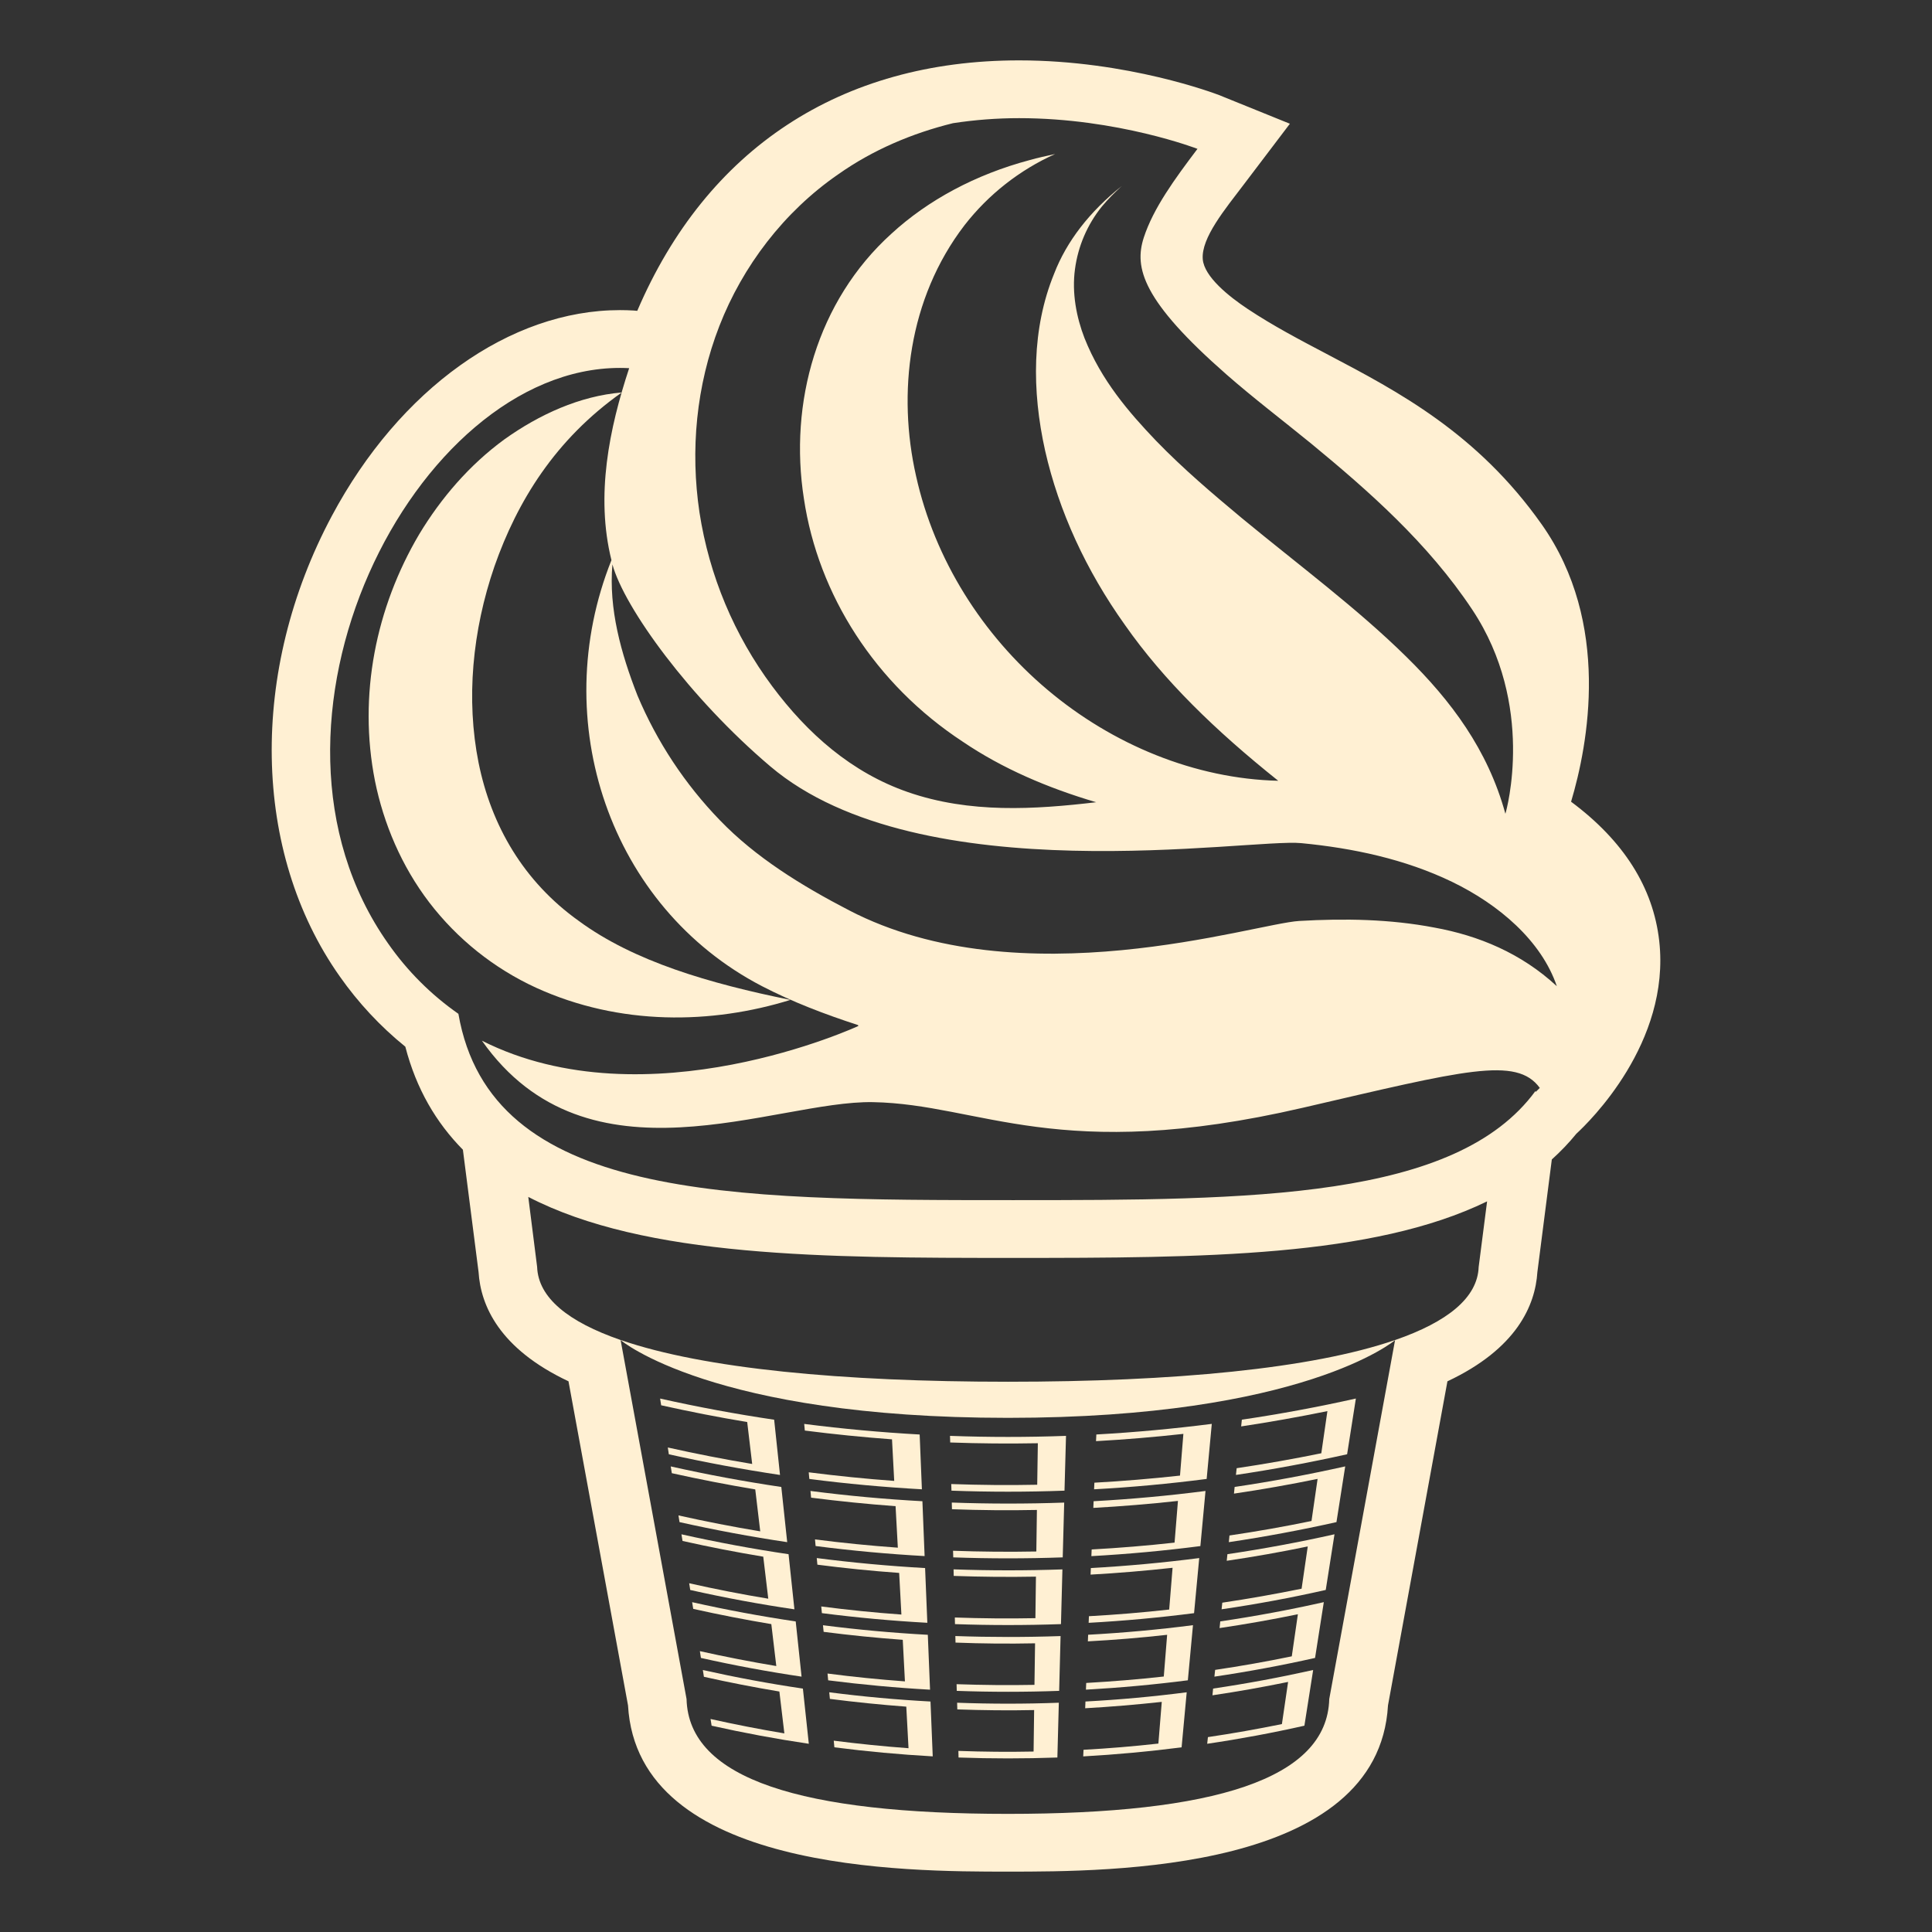 <svg width="64" height="64" viewBox="0 0 64 64" fill="none" xmlns="http://www.w3.org/2000/svg">
<rect x="0" y="0" width="64" height="64" fill="#333333" stroke="none"/>
<path d="M24.752 47.107L24.917 48.496C23.98 48.34 23.049 48.157 22.122 47.95L22.156 48.175C23.375 48.447 24.604 48.675 25.839 48.86L25.645 47.03C24.378 46.843 23.117 46.609 21.867 46.329C21.879 46.402 21.889 46.476 21.902 46.552C22.847 46.762 23.796 46.949 24.752 47.107Z" fill="#FFF0D3"/>
<path d="M29.549 47.68L29.622 49.057C28.676 48.988 27.731 48.892 26.79 48.772L26.81 48.992C28.049 49.153 29.292 49.265 30.539 49.335L30.465 47.52C29.186 47.449 27.91 47.332 26.64 47.169C26.648 47.241 26.655 47.316 26.661 47.389C27.621 47.512 28.583 47.608 29.549 47.68Z" fill="#FFF0D3"/>
<path d="M34.38 47.809L34.359 49.184C33.411 49.204 32.461 49.194 31.511 49.161C31.515 49.233 31.517 49.307 31.519 49.38C32.765 49.426 34.017 49.426 35.263 49.38C35.281 48.776 35.296 48.17 35.313 47.565C34.032 47.612 32.751 47.612 31.47 47.565L31.477 47.784C32.443 47.819 33.411 47.827 34.38 47.809Z" fill="#FFF0D3"/>
<path d="M40.142 47.168C38.871 47.33 37.595 47.448 36.318 47.519L36.307 47.74C37.274 47.686 38.239 47.605 39.201 47.499L39.089 48.881C38.146 48.984 37.2 49.064 36.253 49.116L36.243 49.335C37.49 49.267 38.734 49.152 39.972 48.992C40.027 48.384 40.083 47.776 40.142 47.168Z" fill="#FFF0D3"/>
<path d="M44.915 46.328C43.665 46.608 42.405 46.842 41.138 47.029C41.13 47.103 41.121 47.176 41.115 47.252C42.072 47.108 43.024 46.938 43.972 46.745L43.77 48.141C42.839 48.331 41.905 48.497 40.966 48.636C40.958 48.708 40.949 48.783 40.942 48.859C42.178 48.675 43.406 48.446 44.625 48.174L44.915 46.328Z" fill="#FFF0D3"/>
<path d="M22.255 48.801C23.171 49.005 24.093 49.184 25.019 49.339L25.184 50.728C24.276 50.577 23.373 50.401 22.475 50.2C22.488 50.274 22.499 50.348 22.51 50.422C23.692 50.686 24.882 50.908 26.077 51.086C26.013 50.475 25.947 49.867 25.882 49.258C24.653 49.076 23.431 48.849 22.219 48.577C22.233 48.651 22.244 48.727 22.255 48.801Z" fill="#FFF0D3"/>
<path d="M26.869 49.612C27.8 49.731 28.732 49.825 29.667 49.894L29.742 51.269C28.825 51.203 27.91 51.112 26.998 50.995L27.018 51.214C28.218 51.369 29.424 51.48 30.629 51.547C30.606 50.942 30.58 50.335 30.556 49.73C29.316 49.663 28.079 49.549 26.848 49.39L26.869 49.612Z" fill="#FFF0D3"/>
<path d="M31.529 49.774L31.535 49.995C32.473 50.029 33.411 50.038 34.349 50.019L34.33 51.395C33.41 51.412 32.491 51.404 31.571 51.371L31.578 51.59C32.785 51.633 33.996 51.633 35.204 51.59L35.253 49.775C34.012 49.819 32.77 49.819 31.529 49.774Z" fill="#FFF0D3"/>
<path d="M39.934 49.39C38.703 49.549 37.466 49.662 36.227 49.73C36.223 49.803 36.221 49.877 36.218 49.951C37.154 49.899 38.089 49.822 39.021 49.72L38.909 51.101C37.996 51.202 37.08 51.278 36.163 51.328C36.158 51.402 36.156 51.474 36.153 51.549C37.36 51.482 38.565 51.371 39.764 51.216C39.819 50.606 39.877 49.997 39.934 49.39Z" fill="#FFF0D3"/>
<path d="M44.562 48.576C43.349 48.847 42.127 49.076 40.899 49.257C40.891 49.331 40.883 49.404 40.877 49.478C41.805 49.341 42.728 49.179 43.647 48.99L43.445 50.385C42.544 50.571 41.638 50.731 40.728 50.865C40.722 50.938 40.713 51.011 40.706 51.086C41.901 50.908 43.091 50.686 44.272 50.422C44.367 49.807 44.464 49.191 44.562 48.576Z" fill="#FFF0D3"/>
<path d="M22.61 51.046C23.497 51.245 24.388 51.419 25.284 51.567C25.341 52.032 25.395 52.496 25.45 52.959C24.572 52.814 23.698 52.643 22.83 52.447C22.843 52.522 22.854 52.596 22.865 52.67C24.007 52.927 25.158 53.141 26.316 53.311L26.122 51.485C24.932 51.309 23.748 51.089 22.574 50.826C22.587 50.899 22.597 50.973 22.61 51.046Z" fill="#FFF0D3"/>
<path d="M27.077 51.832C27.976 51.948 28.88 52.04 29.786 52.105L29.86 53.484C28.973 53.421 28.087 53.331 27.205 53.216C27.213 53.289 27.219 53.364 27.226 53.437C28.385 53.586 29.551 53.693 30.719 53.757L30.645 51.944C29.445 51.877 28.248 51.766 27.056 51.613C27.062 51.687 27.068 51.76 27.077 51.832Z" fill="#FFF0D3"/>
<path d="M31.588 51.987L31.593 52.204C32.5 52.236 33.41 52.245 34.317 52.228C34.31 52.686 34.305 53.146 34.299 53.604C33.408 53.621 32.518 53.613 31.63 53.582L31.635 53.801C32.806 53.842 33.976 53.842 35.146 53.801C35.161 53.196 35.176 52.591 35.194 51.988C33.992 52.03 32.79 52.03 31.588 51.987Z" fill="#FFF0D3"/>
<path d="M39.726 51.613C38.534 51.766 37.336 51.877 36.136 51.944L36.127 52.161C37.034 52.111 37.939 52.034 38.843 51.935L38.731 53.318C37.847 53.417 36.96 53.49 36.072 53.539L36.063 53.758C37.23 53.694 38.395 53.587 39.555 53.438L39.726 51.613Z" fill="#FFF0D3"/>
<path d="M44.207 50.825C43.033 51.089 41.85 51.308 40.66 51.484C40.654 51.557 40.645 51.63 40.637 51.703C41.536 51.571 42.431 51.413 43.321 51.228L43.117 52.628C42.247 52.805 41.37 52.96 40.49 53.091C40.481 53.164 40.474 53.237 40.467 53.31C41.625 53.141 42.776 52.927 43.917 52.669C44.014 52.055 44.109 51.441 44.207 50.825Z" fill="#FFF0D3"/>
<path d="M22.964 53.296C23.821 53.488 24.684 53.656 25.551 53.801L25.716 55.19C24.868 55.048 24.023 54.884 23.184 54.696L23.219 54.921C24.323 55.169 25.435 55.375 26.553 55.541L26.359 53.712C25.208 53.542 24.063 53.329 22.928 53.074C22.941 53.148 22.953 53.222 22.964 53.296Z" fill="#FFF0D3"/>
<path d="M27.284 54.057C28.155 54.169 29.029 54.257 29.905 54.321C29.93 54.778 29.954 55.238 29.977 55.698C29.12 55.635 28.265 55.549 27.413 55.438C27.419 55.515 27.427 55.587 27.434 55.663C28.555 55.806 29.681 55.91 30.809 55.973L30.735 54.155C29.574 54.092 28.415 53.986 27.262 53.838C27.269 53.91 27.278 53.983 27.284 54.057Z" fill="#FFF0D3"/>
<path d="M31.647 54.196L31.653 54.413C32.531 54.447 33.41 54.455 34.288 54.437C34.281 54.895 34.276 55.353 34.268 55.813C33.409 55.83 32.548 55.82 31.688 55.791L31.694 56.012C32.824 56.053 33.955 56.053 35.086 56.012L35.133 54.197C33.974 54.237 32.808 54.237 31.647 54.196Z" fill="#FFF0D3"/>
<path d="M39.519 53.836C38.366 53.985 37.207 54.09 36.046 54.153L36.037 54.372C36.914 54.325 37.79 54.253 38.663 54.155C38.625 54.615 38.588 55.077 38.552 55.537C37.698 55.632 36.84 55.701 35.982 55.75L35.973 55.972C37.102 55.909 38.228 55.806 39.349 55.662C39.404 55.053 39.462 54.445 39.519 53.836Z" fill="#FFF0D3"/>
<path d="M43.853 53.073C42.718 53.329 41.574 53.541 40.423 53.711L40.4 53.932C41.27 53.803 42.134 53.651 42.994 53.474L42.792 54.868C41.95 55.042 41.103 55.192 40.253 55.317C40.243 55.392 40.236 55.466 40.229 55.541C41.348 55.375 42.46 55.169 43.563 54.921L43.853 53.073Z" fill="#FFF0D3"/>
<path d="M23.318 55.546C24.147 55.732 24.98 55.894 25.818 56.034L25.983 57.421C25.164 57.284 24.349 57.125 23.538 56.944C23.551 57.018 23.563 57.093 23.573 57.166C24.639 57.405 25.713 57.605 26.793 57.765C26.729 57.158 26.661 56.546 26.597 55.937C25.485 55.773 24.38 55.567 23.283 55.322L23.318 55.546Z" fill="#FFF0D3"/>
<path d="M27.491 56.278C28.332 56.386 29.178 56.472 30.022 56.535L30.096 57.912C29.268 57.851 28.442 57.767 27.619 57.662L27.64 57.882C28.721 58.021 29.808 58.121 30.898 58.182C30.874 57.577 30.847 56.97 30.824 56.365C29.703 56.305 28.584 56.203 27.47 56.059L27.491 56.278Z" fill="#FFF0D3"/>
<path d="M31.706 56.405L31.712 56.626C32.561 56.656 33.41 56.666 34.257 56.648L34.239 58.022C33.408 58.039 32.577 58.031 31.748 58.001L31.753 58.22C32.845 58.259 33.936 58.259 35.027 58.22C35.043 57.616 35.06 57.011 35.075 56.405C33.952 56.447 32.829 56.447 31.706 56.405Z" fill="#FFF0D3"/>
<path d="M39.311 56.059C38.197 56.203 37.078 56.305 35.957 56.365L35.948 56.588C36.795 56.54 37.641 56.469 38.485 56.377L38.373 57.758C37.549 57.85 36.721 57.919 35.893 57.964L35.883 58.183C36.973 58.122 38.06 58.022 39.142 57.883C39.197 57.274 39.255 56.666 39.311 56.059Z" fill="#FFF0D3"/>
<path d="M42.465 57.112C41.652 57.278 40.833 57.423 40.014 57.544C40.006 57.619 39.997 57.691 39.99 57.765C41.071 57.606 42.145 57.406 43.21 57.166C43.306 56.554 43.402 55.937 43.5 55.321C42.403 55.566 41.298 55.772 40.186 55.936C40.178 56.011 40.17 56.083 40.164 56.159C41.003 56.035 41.839 55.887 42.67 55.716L42.465 57.112Z" fill="#FFF0D3"/>
<path d="M54.964 31.171C54.765 29.4 53.785 27.852 52.044 26.558C52.606 24.675 53.379 20.639 51.071 17.371C48.939 14.35 46.313 12.97 43.998 11.752C43.058 11.258 42.168 10.791 41.328 10.232C40.72 9.828 39.89 9.17 39.843 8.587C39.786 7.88 40.59 6.92 41.208 6.104L42.729 4.099L40.382 3.149C40.261 3.103 37.363 2 33.757 2C27.844 2 23.408 4.929 21.11 10.297C21.069 10.291 21.027 10.288 20.986 10.286C20.837 10.277 20.687 10.273 20.538 10.273H20.536C16.896 10.273 13.241 12.883 10.995 17.086C8.245 22.233 8.346 28.222 11.253 32.342C11.866 33.216 12.597 34.001 13.427 34.673C13.791 36.077 14.451 37.19 15.334 38.086L15.853 42.137C15.922 43.242 16.536 44.676 18.832 45.757L20.804 56.493C21.118 62 30.019 62 33.391 62C36.763 62 45.665 62 45.979 56.492L47.948 45.758C50.245 44.677 50.858 43.242 50.928 42.137L51.406 38.409C51.697 38.146 51.969 37.864 52.219 37.556C52.631 37.178 55.344 34.55 54.964 31.171ZM23.831 10.796C24.6 8.822 25.964 7.017 27.768 5.774C28.92 4.961 30.227 4.411 31.568 4.081C32.293 3.97 33.025 3.914 33.758 3.914C37.036 3.914 39.668 4.931 39.668 4.931C38.92 5.92 38.206 6.896 37.89 7.868C37.563 8.871 37.844 9.965 40.634 12.41C41.507 13.175 42.473 13.911 43.432 14.692C45.337 16.262 47.303 17.988 48.77 20.195C50.87 23.354 49.907 26.837 49.868 26.957C49.285 24.828 48.063 23.207 46.586 21.756C44.959 20.153 43.042 18.735 41.131 17.158C40.178 16.363 39.21 15.545 38.295 14.6C37.393 13.655 36.482 12.601 35.926 11.201C35.657 10.506 35.503 9.702 35.61 8.916C35.711 8.157 36.018 7.441 36.498 6.845C36.706 6.594 36.932 6.37 37.162 6.161C36.096 7.01 35.333 7.993 34.918 9.07C34.178 10.883 34.176 12.931 34.621 14.929C35.076 16.933 35.974 18.893 37.269 20.708C38.555 22.543 40.253 24.195 42.343 25.864C39.59 25.799 36.854 24.668 34.7 22.851C32.543 21.035 30.959 18.534 30.346 15.77C29.726 13.039 30.082 9.897 31.953 7.458C32.746 6.44 33.776 5.631 34.953 5.102C34.668 5.166 34.38 5.224 34.102 5.305C32.321 5.78 30.742 6.626 29.525 7.746C27.06 9.978 26.134 13.352 26.63 16.517C27.104 19.7 28.988 22.664 31.895 24.571C33.204 25.458 34.703 26.1 36.312 26.575C34.267 26.815 32.128 26.951 30.077 26.24C28.21 25.593 26.753 24.307 25.582 22.735C24.321 21.042 23.494 19.067 23.172 16.981C22.863 14.917 23.061 12.775 23.831 10.796ZM48.983 41.968C48.947 42.994 47.942 43.793 46.215 44.39L46.214 44.394H46.201C43.455 45.339 38.883 45.772 33.389 45.772C27.896 45.772 23.321 45.339 20.576 44.394H20.561C20.561 44.394 23.586 46.968 33.389 46.968C43.172 46.968 46.202 44.404 46.213 44.395L44.033 56.283C43.964 58.942 40.203 60.087 33.388 60.087C26.572 60.087 22.812 58.942 22.743 56.283L20.558 44.389C18.832 43.792 17.829 42.994 17.793 41.968L17.5 39.649C21.377 41.657 27.349 41.67 33.556 41.67C39.842 41.67 45.463 41.646 49.262 39.797L48.983 41.968ZM50.874 36.169L50.862 36.144C48.227 39.738 41.483 39.756 33.555 39.756C24.064 39.756 16.255 39.743 15.185 33.584C14.277 32.95 13.488 32.16 12.855 31.252C7.746 24.012 13.71 12.186 20.537 12.188C20.637 12.188 20.74 12.191 20.842 12.196C20.182 14.193 19.723 16.416 20.255 18.556C18.126 23.88 20.192 30.046 25.246 32.67C26.24 33.185 27.316 33.598 28.424 33.957L28.434 33.987C28.434 33.987 21.435 37.234 15.964 34.474L15.965 34.475C19.483 39.474 25.658 36.449 28.92 36.51C32.481 36.575 35.069 38.57 43.153 36.697C48.509 35.456 50.237 34.981 51.008 36.039C50.925 36.123 50.874 36.169 50.874 36.169ZM47.516 30.727C46.054 30.447 44.549 30.42 43.038 30.508C41.533 30.6 33.827 33.114 28.127 30.156C26.541 29.333 25.026 28.397 23.846 27.17C22.688 25.974 21.763 24.573 21.117 23.039C20.57 21.643 20.16 20.163 20.287 18.696C20.682 20.138 22.851 23.126 25.514 25.384C30.498 29.613 41.395 27.763 43.107 27.93C44.808 28.094 46.536 28.456 48.103 29.213C49.652 29.963 51.061 31.164 51.572 32.669C50.391 31.575 48.981 30.993 47.516 30.727Z" fill="#FFF0D3"/>
<path d="M20.598 13.001C19.206 13.117 17.863 13.73 16.704 14.558C15.552 15.401 14.61 16.496 13.884 17.702C12.455 20.123 11.858 23.027 12.422 25.872C12.709 27.288 13.298 28.686 14.218 29.892C15.149 31.108 16.363 32.078 17.754 32.718C20.537 33.989 23.583 33.929 26.184 33.123C23.494 32.577 21.001 31.849 19.178 30.511C17.343 29.202 16.274 27.35 15.853 25.265C15.436 23.179 15.642 20.901 16.381 18.757C17.135 16.61 18.389 14.56 20.598 13.001Z" fill="#FFF0D3"/>
</svg>

